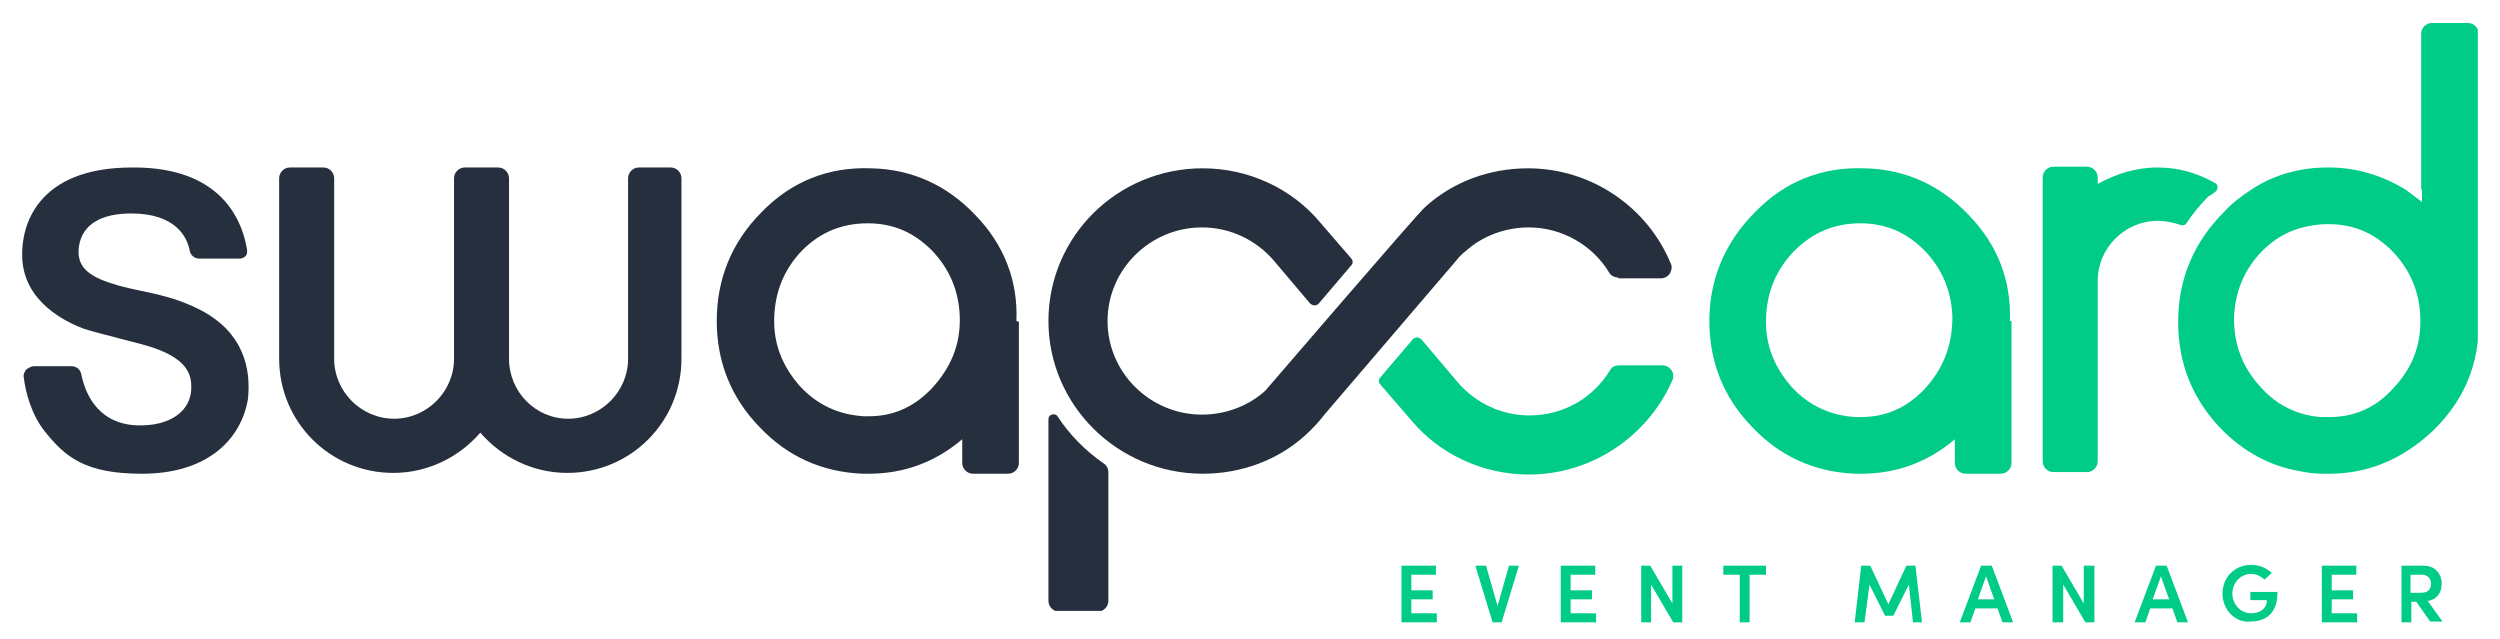 <?xml version="1.0" encoding="utf-8"?>
<!-- Generator: Adobe Illustrator 23.0.1, SVG Export Plug-In . SVG Version: 6.00 Build 0)  -->
<svg version="1.1" id="Calque_2_1_" xmlns="http://www.w3.org/2000/svg" xmlns:xlink="http://www.w3.org/1999/xlink" x="0px"
	 y="0px" viewBox="0 0 304.5 77.8" style="enable-background:new 0 0 304.5 77.8;" xml:space="preserve">
<style type="text/css">
	.st0{fill:#00CC88;}
	.st1{clip-path:url(#SVGID_2_);}
	.st2{clip-path:url(#SVGID_4_);fill:#00CC88;}
	.st3{clip-path:url(#SVGID_4_);fill:#262F3D;}
</style>
<g>
	<path class="st0" d="M175,74.7v1.1h-4.3v-6.9h4.2V70h-3v1.9h2.6v1.1h-2.6v1.7H175z"/>
	<path class="st0" d="M185,68.9l-2.1,6.9h-1.1l-2.1-6.9h1.3l1.4,4.9l1.4-4.9H185z"/>
	<path class="st0" d="M194.4,74.7v1.1h-4.3v-6.9h4.2V70h-3v1.9h2.6v1.1h-2.6v1.7H194.4z"/>
	<path class="st0" d="M204.9,68.9v6.9h-1.1l-2.7-4.6v4.6h-1.2v-6.9h1.1l2.7,4.6v-4.6H204.9z"/>
	<path class="st0" d="M215.1,70h-2v5.8h-1.2V70h-2v-1.1h5.2V70z"/>
	<path class="st0" d="M233,75.8l-0.5-4.6l-1.9,3.8h-1l-1.9-3.8l-0.6,4.6h-1.2l0.8-6.9h1.1l2.2,4.7l2.2-4.7h1.1l0.8,6.9H233z"/>
	<path class="st0" d="M243.3,74.1h-2.7l-0.6,1.7h-1.3l2.6-6.9h1.3l2.6,6.9h-1.3L243.3,74.1z M242.9,73l-1-2.8l-1,2.8H242.9z"/>
	<path class="st0" d="M255.1,68.9v6.9H254l-2.7-4.6v4.6H250v-6.9h1.1l2.7,4.6v-4.6H255.1z"/>
	<path class="st0" d="M264.6,74.1h-2.7l-0.6,1.7H260l2.6-6.9h1.3l2.6,6.9h-1.3L264.6,74.1z M264.2,73l-1-2.8l-1,2.8H264.2z"/>
	<path class="st0" d="M270.7,72.3c0-2,1.5-3.5,3.5-3.5c1,0,1.9,0.4,2.5,1l-0.9,0.8c-0.4-0.4-1-0.7-1.6-0.7c-1.3,0-2.3,1.1-2.3,2.4
		c0,1.3,1,2.4,2.3,2.4c1,0,1.8-0.5,1.9-1.4c0,0,0-0.1,0-0.2h-2v-1h3.3c0,2.5-1.3,3.6-3.3,3.6C272.3,75.9,270.7,74.3,270.7,72.3z"/>
	<path class="st0" d="M287.1,74.7v1.1h-4.3v-6.9h4.2V70h-3v1.9h2.6v1.1h-2.6v1.7H287.1z"/>
	<path class="st0" d="M294.3,73.3h-0.6v2.5h-1.2v-6.9h2.7c1.5,0,2.2,1.1,2.2,2.2c0,1-0.5,1.9-1.7,2.1l1.8,2.5H296L294.3,73.3z
		 M293.7,72.2h1.2c0.9,0,1.2-0.5,1.2-1.1s-0.4-1.1-1.1-1.1h-1.4V72.2z"/>
</g>
<g id="Logo_x5F_RVB_1_">
	<g>
		<defs>
			<rect id="SVGID_1_" x="2.6" y="2.8" width="299.2" height="71.6"/>
		</defs>
		<clipPath id="SVGID_2_">
			<use xlink:href="#SVGID_1_"  style="overflow:visible;"/>
		</clipPath>
		<g class="st1">
			<defs>
				<rect id="SVGID_3_" x="2.6" y="2.8" width="299.2" height="71.6"/>
			</defs>
			<clipPath id="SVGID_4_">
				<use xlink:href="#SVGID_3_"  style="overflow:visible;"/>
			</clipPath>
			<path class="st2" d="M295,23.1v1.5c-0.7-0.5-1.3-1-2-1.5c-2.6-1.6-5.6-2.6-8.9-2.7c-0.2,0-0.5,0-0.7,0c-1.1,0-2.2,0.1-3.2,0.3
				c-2.2,0.4-4.2,1.2-6,2.4c-1.2,0.8-2.3,1.6-3.3,2.7c-3.7,3.7-5.6,8.2-5.6,13.4c0,5,1.7,9.3,5.1,12.9c2.8,2.9,6.1,4.7,9.8,5.3
				c0.9,0.2,1.9,0.3,2.8,0.3c0.2,0,0.5,0,0.7,0c4.8,0,9-1.8,12.7-5.3c3.8-3.7,5.6-8.2,5.5-13.3v-16v-19c0-0.7-0.6-1.3-1.3-1.3h-4.4
				c-0.7,0-1.3,0.6-1.3,1.3V23.1z M291.4,47.4c-2.1,2.3-4.7,3.4-7.7,3.4c-0.2,0-0.4,0-0.6,0c-1.1,0-2-0.2-3-0.5
				c-1.8-0.6-3.4-1.6-4.8-3.2c-2.2-2.4-3.2-5.2-3.2-8.3c0.1-3.2,1.2-5.9,3.4-8.2c1.4-1.4,2.9-2.3,4.6-2.8c1.1-0.3,2.2-0.5,3.3-0.5
				l0.2,0c3.1,0,5.6,1.1,7.8,3.3c2.2,2.3,3.3,5,3.4,8.1C294.9,42.1,293.8,44.9,291.4,47.4"/>
			<path class="st2" d="M269.9,23.3c0.1-0.1,0.2-0.3,0.2-0.5c0-0.2-0.1-0.4-0.3-0.5c-2.1-1.2-4.4-1.9-7-1.9c-2.7,0-5.1,0.8-7.3,2
				v-0.8c0-0.7-0.6-1.3-1.3-1.3h-4.1c-0.7,0-1.3,0.6-1.3,1.3v12.6v22c0,0.7,0.6,1.3,1.3,1.3h4.1c0.7,0,1.3-0.6,1.3-1.3v-22
				c0-4,3.3-7.3,7.3-7.3c1,0,1.9,0.2,2.8,0.5c0.3,0.1,0.6,0,0.7-0.2c0.8-1.2,1.7-2.3,2.7-3.3C269.3,23.8,269.6,23.5,269.9,23.3"/>
			<path class="st2" d="M244.8,39.1c0.2-4.9-1.5-9.3-5-12.9c-3.4-3.6-7.7-5.6-12.7-5.7c-5.2-0.2-9.7,1.6-13.3,5.3
				c-3.7,3.7-5.6,8.2-5.6,13.3c0,4.9,1.7,9.3,5.2,12.9c3.4,3.6,7.6,5.5,12.6,5.7c0.2,0,0.4,0,0.7,0c4.3,0,8.1-1.4,11.4-4.2v2.9
				c0,0.7,0.6,1.3,1.3,1.3h4.3c0.7,0,1.3-0.6,1.3-1.3V39.2V39.1z M234.4,47.4c-2.2,2.3-4.7,3.4-7.8,3.4c-0.2,0-0.4,0-0.6,0
				c-3.1-0.2-5.7-1.4-7.8-3.7c-2.1-2.4-3.2-5.1-3.1-8.3c0.1-3.2,1.2-5.9,3.4-8.2c2.3-2.3,4.9-3.4,8.1-3.4c3.1,0,5.6,1.1,7.8,3.3
				c2.2,2.3,3.3,5,3.4,8.1C237.8,42.1,236.7,44.9,234.4,47.4"/>
			<path class="st3" d="M128.8,50.7c-0.1-0.2-0.4-0.3-0.7-0.2c-0.3,0.1-0.4,0.3-0.4,0.6v22.1c0,0.7,0.6,1.3,1.3,1.3h4.7
				c0.7,0,1.3-0.6,1.3-1.3V57.5c0-0.4-0.2-0.8-0.5-1C132.2,54.9,130.3,53,128.8,50.7"/>
			<path class="st3" d="M197.1,33.8c-0.4,0-0.9-0.2-1.1-0.6c-2-3.3-5.7-5.5-9.8-5.5c-2.8,0-5.6,1-7.7,2.9c-0.4,0.3-0.8,0.7-1.1,1.1
				l-16,18.7c-0.7,0.9-1.5,1.8-2.4,2.6c-3.4,3.1-7.9,4.7-12.5,4.7c-10.4,0-18.8-8.4-18.8-18.6c0-10.3,8.4-18.6,18.8-18.6
				c5.5,0,10.8,2.4,14.3,6.6l3.8,4.4c0.2,0.2,0.2,0.6,0,0.8l-4,4.7c-0.1,0.1-0.3,0.2-0.5,0.2c-0.2,0-0.3-0.1-0.5-0.2l-4.4-5.2l0,0v0
				c-2.2-2.6-5.4-4.1-8.8-4.1c-6.3,0-11.5,5.1-11.5,11.4s5.2,11.4,11.5,11.4c2.8,0,5.6-1,7.7-2.9c0.2-0.2,18.8-21.9,19.5-22.4
				c3.4-3.1,7.9-4.7,12.5-4.7c7.8,0,14.6,4.8,17.4,11.6c0.2,0.4,0.1,0.8-0.1,1.2c-0.2,0.3-0.6,0.6-1.1,0.6H197.1z"/>
			<path class="st2" d="M186.2,57.8c-5.5,0-10.8-2.4-14.3-6.6l-3.8-4.4c-0.2-0.2-0.2-0.6,0-0.8l4-4.7c0.1-0.1,0.3-0.2,0.5-0.2
				c0.2,0,0.3,0.1,0.5,0.2l4.4,5.2c2.2,2.6,5.4,4.1,8.8,4.1c4.2,0,7.8-2.2,9.8-5.5c0.2-0.4,0.6-0.6,1.1-0.6h5.3
				c0.4,0,0.8,0.2,1.1,0.6c0.2,0.3,0.3,0.8,0.1,1.2C200.8,53,194,57.8,186.2,57.8"/>
			<path class="st3" d="M123.8,39.1c0.2-4.9-1.5-9.3-5-12.9c-3.4-3.6-7.7-5.6-12.7-5.7c-5.2-0.2-9.7,1.6-13.3,5.3
				c-3.7,3.7-5.5,8.2-5.5,13.3c0,4.9,1.7,9.3,5.2,12.9c3.4,3.6,7.6,5.5,12.6,5.7c0.2,0,0.5,0,0.7,0c4.3,0,8.1-1.4,11.4-4.2v2.9
				c0,0.7,0.6,1.3,1.3,1.3h4.3c0.7,0,1.3-0.6,1.3-1.3V39.2L123.8,39.1z M105.7,27.2c3.1,0,5.6,1.1,7.8,3.3c2.2,2.3,3.3,5,3.4,8.1
				c0.1,3.4-1.1,6.2-3.4,8.7c-2.2,2.3-4.7,3.4-7.7,3.4c-0.2,0-0.4,0-0.6,0c-3.1-0.2-5.7-1.4-7.8-3.7c-2.1-2.4-3.2-5.1-3.1-8.3
				c0.1-3.2,1.2-5.9,3.4-8.2C99.9,28.3,102.5,27.2,105.7,27.2"/>
			<path class="st3" d="M77.8,20.4c-0.7,0-1.3,0.6-1.3,1.3v22c0,4-3.3,7.3-7.3,7.3S62,47.7,62,43.7v-22c0-0.7-0.6-1.3-1.3-1.3h-4.1
				c-0.7,0-1.3,0.6-1.3,1.3v22c0,4-3.3,7.3-7.3,7.3c-4,0-7.3-3.3-7.3-7.3v-22c0-0.7-0.6-1.3-1.3-1.3h-4.1c-0.7,0-1.3,0.6-1.3,1.3v22
				c0,7.7,6.2,13.9,13.9,13.9c4.2,0,8-1.9,10.6-4.9c2.6,3,6.4,4.9,10.6,4.9c7.7,0,13.9-6.2,13.9-13.9v-22c0-0.7-0.6-1.3-1.3-1.3
				H77.8z"/>
			<path class="st3" d="M24.5,37.8c-3.9-2-6.7-2.1-10-3c-3.5-1-5.2-2.1-4.9-4.7C10,27.2,12.5,26,16,26c5.4,0,6.8,2.9,7.1,4.5
				c0.1,0.6,0.6,1,1.2,1l4.9,0c0.2,0,0.5-0.1,0.7-0.3c0.2-0.2,0.2-0.4,0.2-0.7c-0.4-2.7-2.4-10.2-14-10.1
				c-11.7,0-13.5,7.2-13.4,10.8c0.1,5.7,5.6,8.1,7.4,8.8c1.7,0.6,7.4,1.9,8.7,2.4c4.3,1.5,4.5,3.5,4.5,4.8c0,2.8-2.5,4.8-6.8,4.6
				c-4.9-0.3-6.2-4.3-6.6-6.2c-0.1-0.6-0.6-1-1.2-1l-4.5,0c-0.4,0-0.7,0.2-1,0.4c-0.2,0.3-0.4,0.6-0.3,1c0.2,1.7,0.9,4.5,2.6,6.6
				c2.5,3.1,4.9,5.1,11.8,5.1c8.1,0,12.1-4.3,12.9-9.1C30.6,44.8,29.6,40.5,24.5,37.8"/>
		</g>
	</g>
</g>
</svg>
